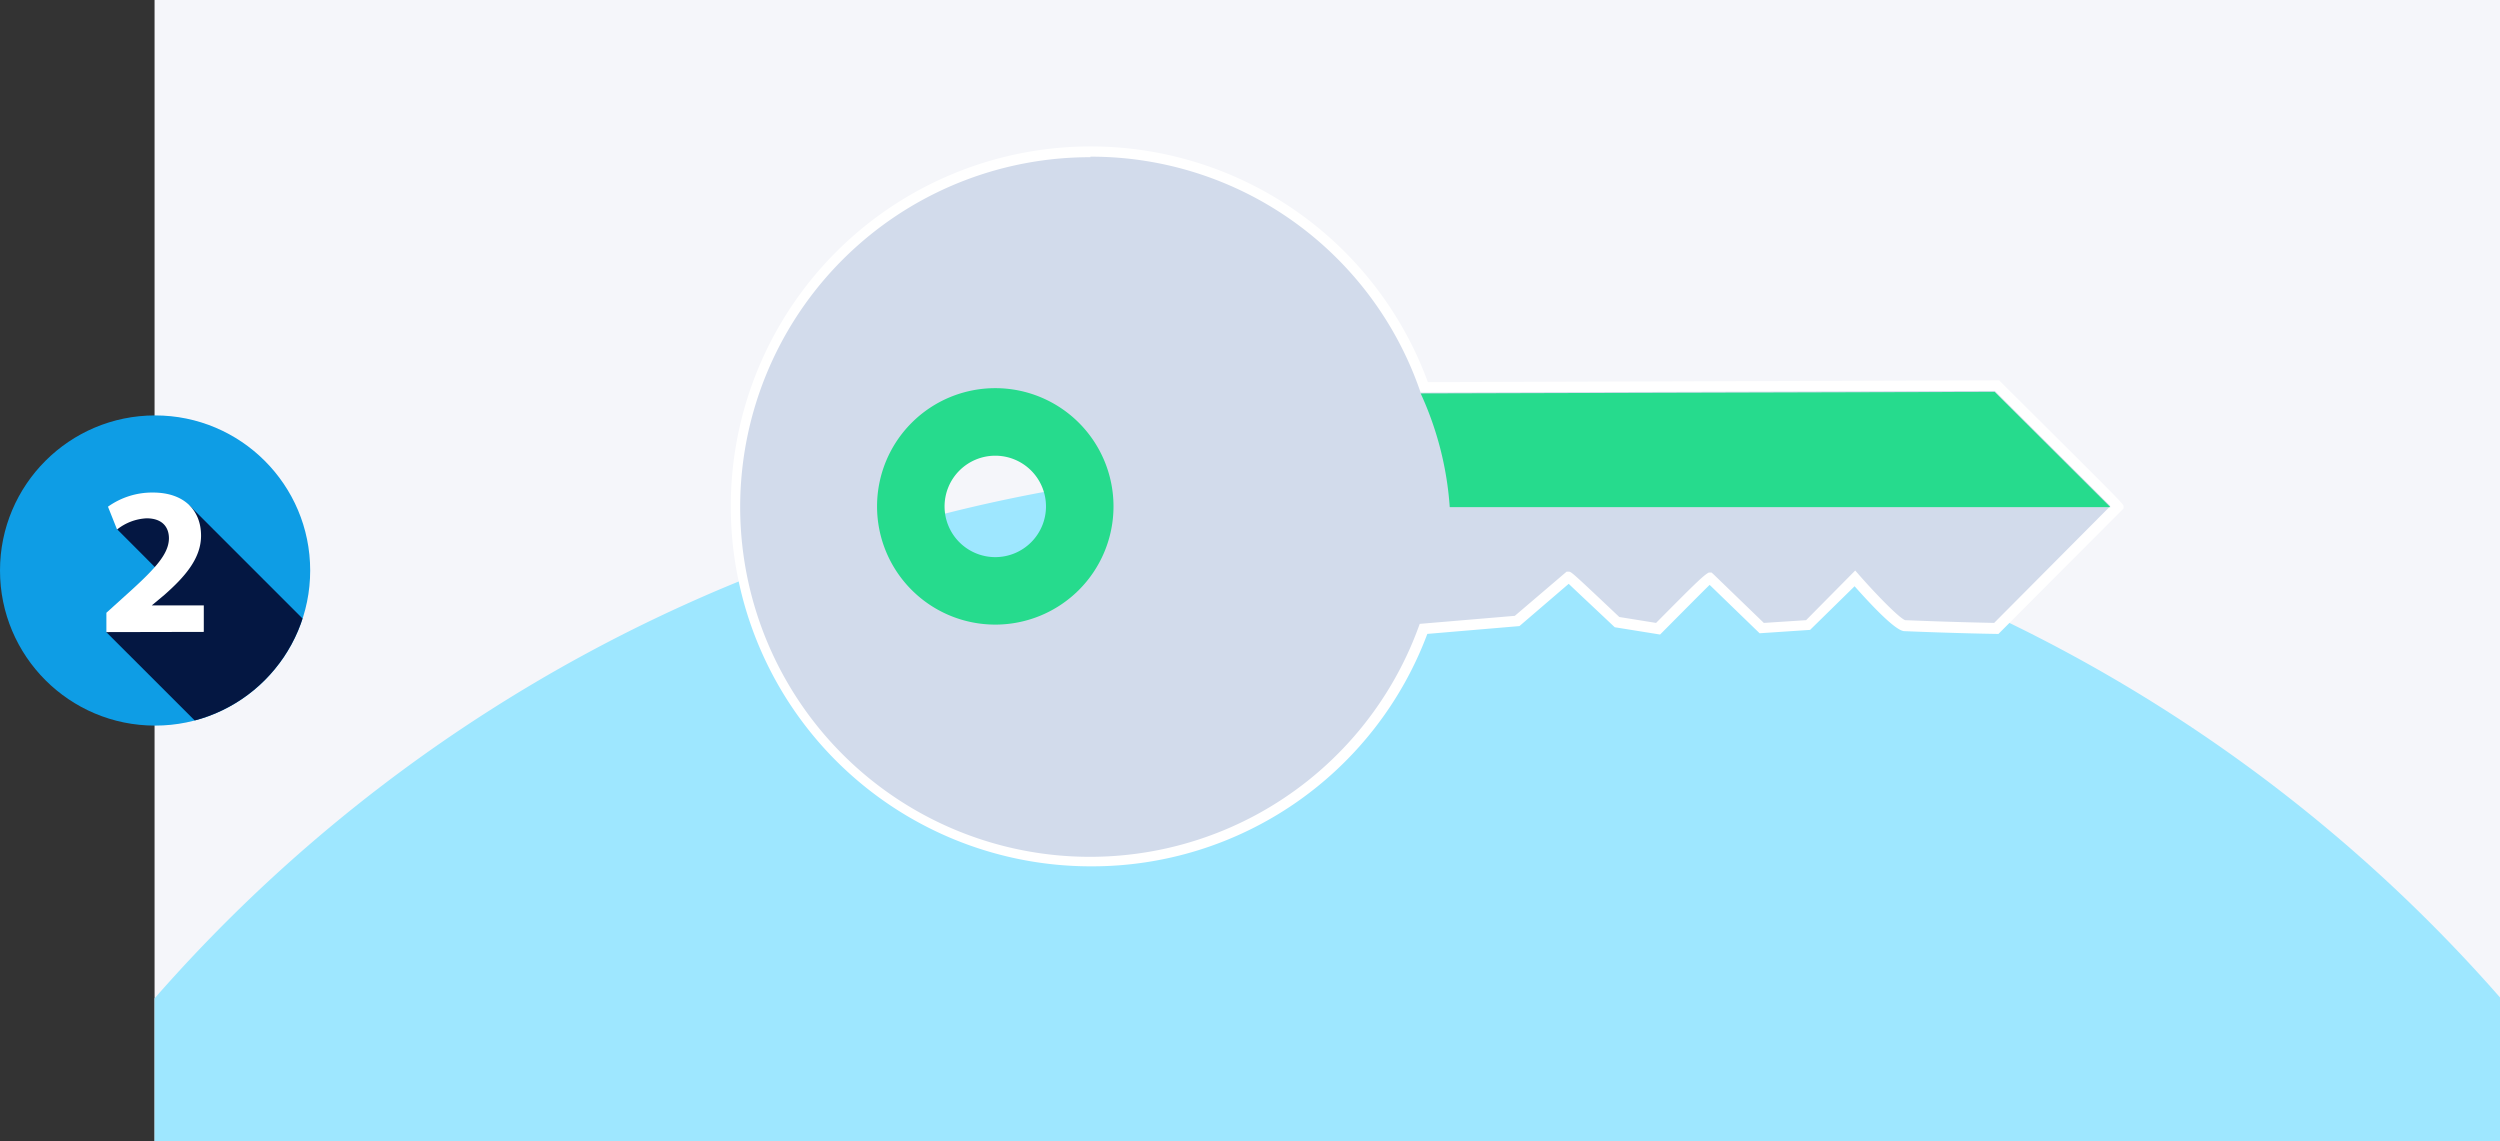 <svg xmlns="http://www.w3.org/2000/svg" xmlns:xlink="http://www.w3.org/1999/xlink" viewBox="0 0 236.63 108"><rect x="0" y="0" width="236.63" height="108" fill="#333333" stroke="none"/><defs><style>.cls-1{fill:none;}.cls-2{fill:#f5f6fa;}.cls-3{fill:#0e9de5;}.cls-4{clip-path:url(#clip-path);}.cls-5{fill:#041742;}.cls-6{fill:#fff;}.cls-7{fill:#9ee7ff;}.cls-8{fill:#d2dbeb;}.cls-9{fill:#26db8d;}</style><clipPath id="clip-path"><circle class="cls-1" cx="14.68" cy="54" r="14.68"/></clipPath></defs><title>identity</title><g id="Layer_2" data-name="Layer 2"><g id="Layer_1-2" data-name="Layer 1"><rect class="cls-2" x="14.63" width="222" height="108"/><circle class="cls-3" cx="14.68" cy="54" r="14.68"/><g class="cls-4"><polygon class="cls-5" points="11.09 50.1 15.84 54.86 10.06 59.83 21.99 71.75 21.91 70.45 29.84 59.75 17.95 47.86 10.91 47.86 11.09 50.1"/></g><path class="cls-6" d="M10.07,59.83V58l1.66-1.5c2.86-2.56,4.24-4,4.26-5.54,0-1.06-.62-1.9-2.12-1.9a4.86,4.86,0,0,0-2.79,1.06l-.86-2.16a7.19,7.19,0,0,1,4.25-1.34c3,0,4.56,1.72,4.56,4.08,0,2.18-1.56,3.92-3.46,5.6l-1.2,1v0h4.92v2.51Z"/><path class="cls-7" d="M236.63,94.41a147.52,147.52,0,0,0-222,.09V108h222Z"/><path class="cls-8" d="M180.28,59.23c5.13.21,8.67.26,8.67.26l11.52-11.56S189,36.52,189,36.52l-54.19.16a33.59,33.59,0,1,0-.08,22.85l8.88-.75,4.86-4.15c.07,0,4.59,4.26,4.59,4.26l3.89.62s4.9-4.93,4.85-4.85h0l4.91,4.76,4.37-.3,4.46-4.36s3.9,4.44,4.71,4.47Zm-80.4-17a8,8,0,1,1-11.29,0,8,8,0,0,1,11.29,0Z"/><path class="cls-6" d="M103.27,82a34.07,34.07,0,1,1-.06-68.14h0a34,34,0,0,1,31.94,22.31L189.22,36l.14.14C201,47.71,201,47.71,201,47.93v.2L189.16,60h-.22s-3.61-.05-8.68-.26h0c-.79,0-2.93-2.24-4.72-4.25l-4.21,4.13-4.78.32-4.73-4.58c-.82.8-3,3-4.51,4.52l-.18.18-4.29-.69-.12-.11c-1.36-1.29-3.47-3.26-4.24-4l-4.66,4L135.1,60a33.88,33.88,0,0,1-31.83,22Zm-.06-67.12a33.11,33.11,0,1,0,31.06,44.47l.11-.3,9-.76,4.9-4.18h.2c.24,0,.25,0,4.79,4.29l3.48.56c3.48-3.51,4.52-4.55,5-4.77v0l.25,0,.19.17,4.76,4.6,4-.26L175.6,54l.35.4c1.7,1.94,3.85,4.13,4.38,4.3,4.34.18,7.58.24,8.42.26l11-11.06L188.81,37l-54.34.16-.12-.33a32.93,32.93,0,0,0-31.14-22Zm-9,41.5a8.42,8.42,0,0,1-8.44-8.46,8.55,8.55,0,0,1,8.51-8.51h0a8.42,8.42,0,0,1,6,2.47h0a8.52,8.52,0,0,1-6,14.5Zm.1-16h0a7.55,7.55,0,0,0-7.52,7.51,7.43,7.43,0,0,0,2.18,5.29,7.35,7.35,0,0,0,5.28,2.17A7.52,7.52,0,0,0,99.53,42.6h0A7.36,7.36,0,0,0,94.27,40.42Z"/><path class="cls-9" d="M86.29,55.84a11.19,11.19,0,1,0,0-15.82,11.19,11.19,0,0,0,0,15.82ZM97.6,44.54a4.8,4.8,0,1,1-6.79,0,4.8,4.8,0,0,1,6.79,0Z"/><path class="cls-9" d="M199.75,48,188.8,37.09l-54.33.15A30.81,30.81,0,0,1,137.22,48Z"/></g></g></svg>